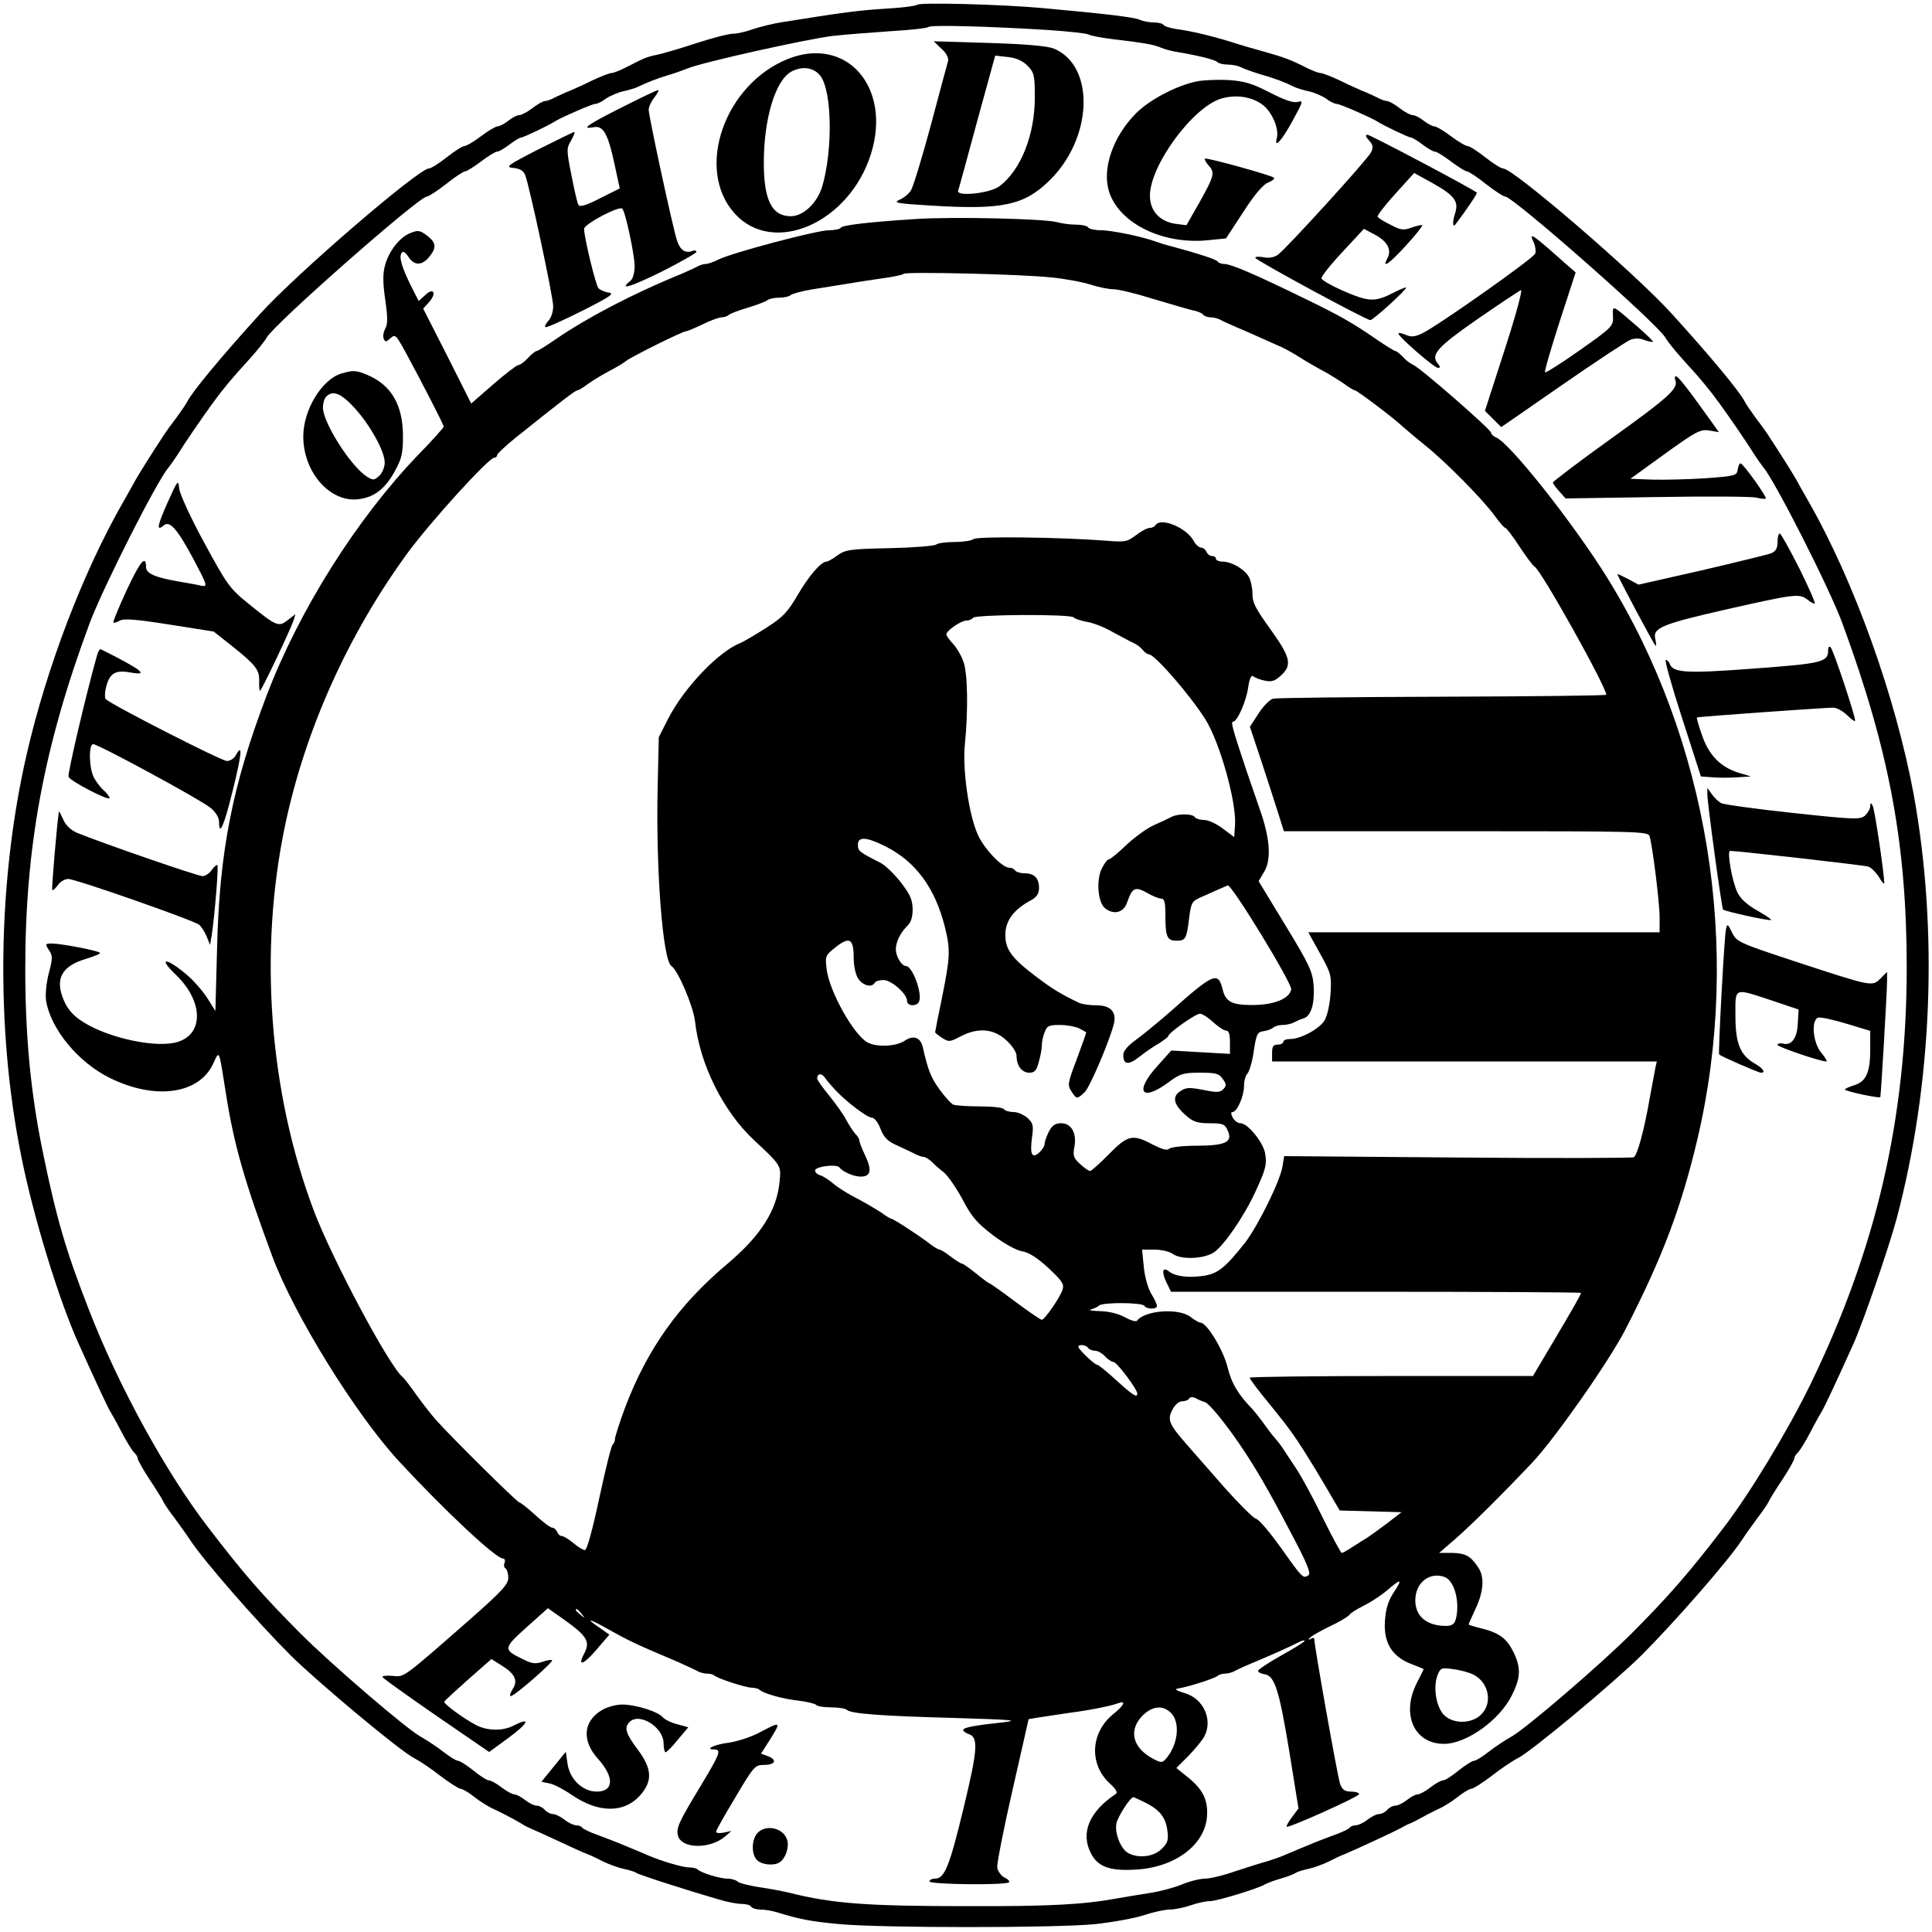 <svg version="1" xmlns="http://www.w3.org/2000/svg" width="917.333" height="917.333" viewBox="0 0 688 688"><path d="M326.6 1.7c-.4.4-5.6 1.1-11.4 1.4-9.6.6-15.5 1.4-36.7 4.8-3.3.5-8 1.7-10.4 2.5-2.4.9-5.6 1.6-7 1.6-1.5 0-7.4 1.5-13.2 3.4-5.7 1.9-12 3.7-13.9 4.1-3.8.8-4.5 1.1-10.7 4.3-2.3 1.2-4.8 2.2-5.5 2.2-.7 0-3.8 1.2-6.8 2.6-3 1.5-6.6 3.1-8 3.7-1.4.5-3.7 1.6-5.2 2.3-1.4.8-3.1 1.4-3.8 1.4-.6 0-2.6 1.1-4.4 2.5-1.8 1.4-3.9 2.5-4.7 2.5-.8 0-2.5.9-3.9 2s-3.1 2-3.8 2c-.7 0-3.4 1.6-5.9 3.5-2.5 1.9-5.2 3.5-5.9 3.5-.7 0-3.5 1.8-6.3 4s-5.6 4-6.4 4c-3.6 0-47.5 37.8-60.1 51.8-13.9 15.3-24.4 28-25.9 31.2-.4.8-2.1 3.3-3.7 5.5-1.7 2.2-3.8 5.1-4.7 6.5-4.4 6.7-8.3 12.9-10.2 16.2-1.1 2.1-3.1 5.5-4.2 7.5-14.3 24.9-27.3 59-34.4 89.9-10.4 45.2-11.1 97.8-1.9 143.3C11.8 433 21 463.1 28 478.5c5.9 13.1 10.1 22.1 10.9 23.5.5.8 2.5 4.3 4.3 7.8 1.8 3.5 3.9 6.8 4.5 7.4.7.6 1.3 1.5 1.3 2.1 0 .5 1.9 4 4.3 7.6 2.4 3.6 4.7 7.3 5 8.1.4.8 2.1 3.3 3.8 5.5 1.6 2.2 4.3 5.9 5.8 8.2 5 7.5 23.7 28.9 35.6 40.8 9.7 9.6 39.4 34.4 44 36.6 1.8.9 6 3.7 9.3 6.3 3.3 2.5 6.6 4.6 7.2 4.6.7 0 2.9 1.3 4.9 2.9 2 1.6 5.2 3.6 7.1 4.4 1.9.9 4.9 2.4 6.5 3.3 1.7.9 3.7 2.1 4.5 2.6.8.4 2.2 1.1 3 1.4.8.3 4.9 2.2 9 4.1 4.1 1.9 8.6 4 10 4.5 1.4.5 4.1 1.8 6 2.8 1.9.9 5.1 2.1 7 2.5 1.9.4 4 1 4.5 1.4.9.7 17.7 6.1 29.4 9.5 2.9.9 6.6 1.6 8.2 1.6 1.5 0 3.1.4 3.4 1 .3.5 1.8 1 3.2 1 1.5 0 4 .4 5.7.9 8.5 2.6 12 3.3 22.6 4.3 15.5 1.4 76.6 1.4 91 0 6.3-.7 14.2-2.1 17.4-3.2 3.3-1.1 7.4-2 9.2-2 1.7 0 5.1-.7 7.4-1.5 2.3-.8 5.4-1.5 6.9-1.5 2.5 0 17.6-4.6 19.6-6 .6-.3 3-1.3 5.5-2s5-1.7 5.5-2.1c.6-.4 2.6-1 4.5-1.4 1.9-.4 5.1-1.6 7-2.5 1.9-1 4.6-2.3 6-2.8 3.2-1.3 18.1-8.2 20-9.3.8-.5 2.2-1.2 3-1.5.8-.3 2.6-1.2 4-2s4.1-2.2 6-3.1c1.9-.8 5.1-2.8 7.1-4.4 2-1.6 4.2-2.9 4.9-2.9.6 0 3.9-2.1 7.2-4.6 3.3-2.6 7.5-5.4 9.3-6.3 4.6-2.2 34.3-27 44-36.6 11.9-11.9 30.6-33.3 35.6-40.8 1.5-2.3 4.2-6 5.8-8.2 1.7-2.2 3.4-4.7 3.8-5.5.3-.8 2.6-4.5 5-8.1 2.4-3.6 4.3-7.1 4.3-7.6 0-.6.6-1.5 1.3-2.1.6-.6 2.7-3.9 4.5-7.4 1.8-3.5 3.8-7 4.3-7.8.8-1.4 5.2-10.7 10.9-23.4 3.5-7.8 12.6-34.2 15.4-44.6 12.7-47.9 14.9-102.3 6.1-151-6.4-34.6-21.1-75.8-37.4-104.3-1.1-2-3.1-5.4-4.2-7.5-1.9-3.3-5.8-9.5-10.2-16.2-.9-1.4-3-4.3-4.7-6.5-1.6-2.2-3.3-4.7-3.7-5.5-1.5-3.2-12-15.9-25.9-31.2-12.6-14-56.5-51.8-60.1-51.8-.8 0-3.6-1.8-6.4-4-2.8-2.2-5.6-4-6.3-4-.7 0-3.4-1.6-5.9-3.5-2.5-1.9-5.2-3.5-5.9-3.5-.7 0-2.4-.9-3.8-2s-3.1-2-3.9-2c-.8 0-2.9-1.1-4.7-2.5-1.8-1.4-3.8-2.5-4.4-2.5-.7 0-2.4-.6-3.8-1.4-1.5-.7-3.8-1.8-5.2-2.3-1.4-.6-5-2.2-8-3.7-3-1.4-6.1-2.6-6.8-2.6-.7 0-3-.9-5-1.9-5.3-2.7-7.9-3.7-14.7-5.6-3.3-.9-8.8-2.5-12.2-3.6-6.8-2.1-13.8-3.8-19.6-4.6-2-.3-4-.9-4.3-1.4-.3-.5-1.8-.9-3.4-.9-1.6 0-3.9-.4-5.2-1-2.2-.9-12.1-2.1-34.3-4.1-15.3-1.4-43.9-2.1-44.9-1.2zm46.9 9c7.2.5 13.6 1.2 14.2 1.6.6.4 4.7 1.2 9 1.7 10.2 1.2 14.4 1.9 16.8 3 1.1.5 3.4 1.1 5 1.4 7.9 1.3 14.1 2.8 15 3.7.5.5 2.2.9 3.7.9 1.6 0 3.6.4 4.6.9.9.5 4.2 1.7 7.2 2.6 5.2 1.5 8.4 2.7 12 4.5.9.4 3.1 1.1 5 1.5 1.9.4 4.7 1.6 6.2 2.6 1.4 1.1 3.1 1.9 3.8 1.9 1.1 0 11.2 4.4 14 6 2.8 1.8 11.7 6 12.5 6 .4 0 2.3 1.1 4.1 2.5 1.8 1.4 3.8 2.5 4.4 2.5.6 0 3.2 1.6 5.7 3.5s5.1 3.5 5.6 3.5c.6 0 3.7 2 6.8 4.5 3.2 2.5 6.3 4.5 6.9 4.5 2.8 0 54.7 45.7 57.1 50.3.6 1.2 3.7 5 6.8 8.4 5.5 6 8.6 9.7 12.6 15.2 3.7 5.1 10 14.3 12 17.6 1.1 1.7 2.7 4 3.5 5 4.2 5 23.5 43 28.1 55.5 16.8 45.7 22.9 78.8 22.9 122.9-.1 53.5-10.8 99.7-34.3 148.1-8.1 16.6-21.6 38.9-30.9 51-12.2 16-20 24.9-32.8 37.7-11.1 11.1-38 34.2-42.9 36.8-2 1.1-5.6 3.5-7.8 5.2-2.3 1.8-4.7 3.3-5.3 3.3-.7 0-3.2 1.6-5.6 3.5-2.3 1.9-4.8 3.5-5.5 3.5-.7 0-2.7 1.1-4.5 2.5-1.8 1.4-3.9 2.5-4.6 2.5-.7 0-2.4.9-3.8 2s-3.2 2-4.1 2c-.9 0-2.2.7-2.9 1.5-.7.8-2 1.5-2.9 1.5-.9 0-2.7.9-4.1 2-1.4 1.1-3.3 2-4.2 2-.9 0-1.9.4-2.2.9-.3.4-2.7 1.6-5.3 2.5-2.6 1-5.9 2.2-7.3 2.8-3.7 1.5-8.2 3.4-11 4.6-1.4.6-4.1 1.5-6 2.1-1.9.5-6.9 2.1-11.2 3.5-4.2 1.5-9 2.6-10.7 2.6-1.7 0-5.4.9-8.3 2.1-2.9 1.2-8 2.5-11.3 3-3.3.5-8.5 1.4-11.5 1.9-12 2.2-23.8 2.9-53.5 2.8-35.7 0-48.1-.9-63.5-4.8-2.5-.6-7.4-1.5-10.9-2-3.6-.6-6.9-1.4-7.5-2-.5-.5-2.1-1-3.6-1-2.6 0-9.5-2.1-10.6-3.3-.4-.4-1.8-.7-3-.7-2.3 0-9.7-2.2-14.4-4.2-2.6-1.1-6.8-2.9-11-4.6-1.4-.6-4.7-1.8-7.3-2.8-2.6-.9-5-2.1-5.3-2.5-.3-.5-1.3-.9-2.2-.9-.9 0-2.8-.9-4.2-2-1.4-1.1-3.2-2-4.1-2-.9 0-2.2-.7-2.9-1.5-.7-.8-2-1.5-2.9-1.5-.9 0-2.7-.9-4.1-2-1.4-1.1-3.1-2-3.8-2-.7 0-2.8-1.1-4.6-2.5-1.8-1.4-3.8-2.5-4.5-2.5-.7 0-3.2-1.6-5.5-3.5-2.4-1.9-4.9-3.5-5.6-3.5-.6 0-3-1.5-5.3-3.3-2.2-1.7-5.8-4.1-7.8-5.2-4.9-2.6-31.9-25.8-42.9-36.8-13.8-13.9-19.9-20.9-32.8-37.7-15.1-19.6-32-50.4-42.5-77.5-8.3-21.2-11.7-33-16.6-57-4.2-20.6-6.1-40.8-6.1-64.4 0-43.6 6.6-79.2 22.9-123.1 4.7-12.6 23.9-50.6 28.1-55.5.8-1 2.4-3.3 3.5-5 2-3.3 8.3-12.5 12-17.6 4-5.5 7.1-9.2 12.6-15.2 3.1-3.4 6.2-7.2 6.8-8.4C97.3 115.7 149.2 70 152 70c.6 0 3.7-2 6.9-4.5 3.1-2.5 6.2-4.5 6.8-4.5.5 0 3.1-1.6 5.6-3.5 2.5-1.9 5.1-3.5 5.7-3.5.6 0 2.6-1.1 4.4-2.5 1.8-1.4 3.7-2.5 4.1-2.5.8 0 9.7-4.2 12.5-6 2.8-1.6 12.9-6 14-6 .7 0 2.4-.8 3.8-1.9 1.5-1 4.3-2.2 6.2-2.6 1.9-.4 4.1-1.1 5-1.5 3.1-1.5 6.6-2.9 10.5-4.1 2.2-.6 5.5-1.8 7.3-2.5 5.1-2.2 42.6-10.5 51.7-11.6 4.4-.5 13.7-1.2 20.7-1.7 7.1-.4 13.1-1.1 13.5-1.5.8-.8 22-.2 42.8 1.1z"/><path d="M335.3 17.4c1.8 1.6 2.6 3.3 2.3 4.4-.3.9-3 11.1-6.1 22.7-3.1 11.5-6.3 22-7.1 23.3-.8 1.3-2.7 2.8-4.2 3.4-2.3 1-.6 1.3 11.3 2 25.4 1.6 33.2-.1 42.1-8.8 15.6-15.1 16.5-40.9 1.7-47.1-2.3-.9-9.7-1.6-23.1-2l-19.7-.6 2.8 2.7zm30.6 6c2.4 2.5 2.6 3.3 2.6 11.4 0 13.4-5.1 26-12.7 31.6-3.5 2.5-15.4 3.7-14.6 1.5.3-.8 3.3-11.9 6.8-24.8l6.4-23.3 4.4.5c3 .3 5.3 1.3 7.1 3.1zM280.8 20.9c-22.8 9-33.4 39.3-19.2 55.1 13.8 15.3 40.9 3.4 48.6-21.3 7.3-23.6-8.6-41.9-29.4-33.8zm11.4 6.2c4.1 5.5 4.4 26.4.6 39.3-1.8 5.9-6.7 10.6-11.2 10.6-6.7 0-9.6-5.7-9.6-19 0-15.7 4.1-29.4 9.8-32.5 3.9-2.1 8.1-1.5 10.4 1.6zM426.1 29c-7.2 1.5-16.7 6.5-21.5 11.3-8.3 8.3-12.3 20-9.6 28.1 3.7 11.3 19.4 18.9 35.6 17.1l6-.6 6.2-9.5c4-6.2 7.1-9.8 8.8-10.4 1.5-.6 2.4-1.3 2.1-1.7-.9-.9-24.1-7.3-24.6-6.8-.2.3.3 1.3 1.2 2.3 2.4 2.7 2.2 3.6-3 13l-4.8 8.4-3.9-.5c-5.6-.8-9.1-4.6-9.1-10 0-10.8 15.3-31.6 25.4-34.6 5.5-1.6 11.3-.6 15.1 2.5 3.2 2.7 5.5 8.4 4.7 11.5-1.1 4.1 1.7 1.1 5.6-6.1 3.8-6.9 3.9-7.3 1.8-6.7-1.6.4-4.7-.7-10-3.4-6.2-3.2-8.9-4-14.6-4.4-3.8-.2-9 0-11.4.5zM221.3 38.3c-12.1 6.1-14.7 7.9-9.9 7 3.4-.7 5.1 2.3 7.4 13l1.9 8.8-7 3.5c-4.8 2.5-7.2 3.2-7.7 2.4-.4-.6-1.5-5.4-2.5-10.6-1.8-9-1.8-9.6-.1-12.4.9-1.7 1.5-3 1.1-3-.3 0-6 2.8-12.8 6.2-11.1 5.7-11.9 6.3-8.9 6.6 2.3.2 3.6 1 4.2 2.5 1.5 3.6 10 43.4 10 46.8 0 1.8-.7 4.1-1.7 5.1-.9 1-1.4 2-1.1 2.3.3.3 6.1-2.3 12.9-5.7 10.1-5.1 11.9-6.3 9.7-6.6-1.4-.2-3.1-.9-3.7-1.6-1-1.2-5.1-18.1-5.1-21.1 0-1.7 12.5-8.3 13.6-7.2 1.1 1.1 4.3 16 4.4 20.3 0 2.5-.6 4.7-1.5 5.4-4.3 3.5-.2 2.3 11-3.2 6.9-3.5 12.5-6.7 12.5-7.1 0-.5-.7-.7-1.5-.3-2.5.9-4.3-.4-5.4-3.7-1.5-4.5-10.1-44.4-10.1-46.6 0-1 .9-3 2.1-4.5 1.1-1.4 1.7-2.6 1.2-2.5-.4 0-6.3 2.8-13 6.2zM487.5 50c1.5 1.6 1.6 2.5.7 4.3-1.3 2.6-30 34.1-33.1 36.4-1.4 1-3.3 1.3-5.2.9-1.6-.3-2.9-.2-2.9.2 0 .8 39.5 22.2 41 22.2 1 0 13.2-11.1 12.7-11.6-.1-.2-2.5.8-5.2 2.2-3.8 1.9-5.9 2.4-8.8 1.9-3.8-.5-15.1-5.7-16.1-7.3-.3-.5 3-4.7 7.3-9.3l7.8-8.4 3.8 2c4.5 2.4 6.2 5.4 4.6 8.4-2.2 4.1.7 2 6.7-4.6 3.4-3.7 5.9-6.9 5.7-7.1-.2-.2-1.9.2-3.7.8-3 1.1-3.9 1-7.5-.9-2.3-1.1-4.4-2.4-4.7-2.9-.3-.4 2.6-4.1 6.3-8.2l6.7-7.4 6.7 3.7c7.8 4.4 9.3 6.5 7.8 10.9-.9 2.7-.8 5.1.2 3.7 4.2-5.5 7.9-11.1 7.6-11.3C524.5 67.3 488 48 487 48c-.9 0-.7.7.5 2z"/><path d="M326 78c-17.2 1.1-26 2.2-26.6 3.1-.3.5-2.2.9-4.3.9-4.2 0-34.4 8-39.2 10.4-1.8.9-3.8 1.6-4.6 1.6-.7 0-2.1.4-3.1 1-.9.5-3.5 1.6-5.7 2.6-17.2 7-33.5 15.6-44.3 23-3.5 2.4-6.6 4.4-7.1 4.4-.4 0-1.8 1.1-3.1 2.5s-2.8 2.5-3.4 2.5c-.6 0-4.6 3.1-9 6.9l-7.8 6.8-8.5-16.9-8.6-16.9 2-2.2c2.9-3.2 1.8-5.5-1.2-2.7l-2.4 2.2-2.7-5.3c-3.3-6.7-4.4-10.3-3.4-11.8.5-.8 1.2-.4 2.4 1.3 2.1 3.3 4.9 3.3 7.6-.1 2.6-3.3 2.3-5-1.2-7.6-2.3-1.7-3-1.8-5.7-.7-3.8 1.5-7.6 6.4-9 11.5-.8 3-.8 6.2.1 12.3.9 6.4.9 8.7 0 10.2-.6 1.1-.9 2.6-.6 3.5.6 1.4.8 1.4 2.4 0 1.7-1.6 2-1.3 5.3 4.7 5.7 10.5 13.7 26 13.7 26.7 0 .4-4.1 5-9.1 10.1-21.9 22.8-42.4 55.3-54 85.8-12.1 31.8-16.8 55.5-17.6 89.9l-.6 22.3-2.7-4.3c-1.4-2.3-4.5-5.9-6.7-7.9-7.6-6.7-11.7-7.4-4.7-.7 9.7 9.3 10.1 20.9.8 23.9-7.3 2.4-24.5-1.2-33.7-7-3.5-2.2-5.4-4.3-6.9-7.6-3.4-7.8-.9-12.4 8-15 2.9-.9 5.1-1.8 4.8-2.1-.8-.8-13.4-3.2-16.9-3.3-2.6 0-2.7.1-1.3 2.3 1.4 2 1.4 2.9 0 8.2-.9 3.5-1.3 7.5-1 9.8 1.6 10.1 11.5 22.1 22.8 27.6 16.2 8 31.9 5.7 36.8-5.3 2.2-4.7 1.9-5.3 4.5 11.1 2.8 17.9 6.7 31.4 16.4 57.5 7.7 20.9 29.9 56.7 45.3 73.3 16.4 17.7 34.4 34.5 36.9 34.5.6 0 .9.7.6 1.5-.4.8-.2 1.7.3 2 .6.4 1 1.9 1 3.4 0 2.3-2.3 4.8-14.1 15.2-23.8 20.8-22.8 20.1-27.1 19.7-2.1-.2-3.7 0-3.6.4.2.5 8.8 6.6 19.2 13.8l18.8 12.9 7.1-5.2c6.8-5 7.9-7.4 1.8-4.3-3.9 2.1-9.4 2-13.4 0-4.6-2.4-11.8-7.7-11.5-8.4.2-.4 4-3.9 8.5-7.9l8.3-7.3 3.5 2.2c4.9 3 6.1 5.5 4 8.6-.8 1.3-1.1 2.4-.6 2.4 1.3 0 15.3-12.2 14.7-12.8-.3-.2-1.8 0-3.5.6-2.4.8-3.7.7-7-1-7-3.4-6.9-3.8 1.4-11.3l7.6-6.8 4.7 3.3c9.4 6.6 10.6 8.5 8.1 13.1-2.3 4.5-.1 3.7 4.4-1.5l4.7-5.5-3.7-2.6c-4.9-3.3-3.6-3.2 2.4.2 8.6 4.8 10.3 5.6 26.1 12.3 2.6 1.2 5.5 2.5 6.4 3 1 .6 2.6 1 3.6 1s2.2.3 2.5.6c1.1 1.1 11 4.3 13.3 4.4 1.1 0 2.4.3 2.8.7 1.3 1.3 8.2 3.3 13.9 3.9 3.1.4 6 1.1 6.3 1.5.3.5 2.7.9 5.3.9 2.6 0 5.1.4 5.7.9 1.4 1.4 12.7 2.2 38.9 2.9 19.5.6 22.7.8 17 1.5-11.1 1.2-14.5 1.9-14.5 2.8 0 .4.9 1 1.9 1.4 3.6 1.1 3.3 5.4-1.7 26.1-5 20.8-6.8 25.4-10.2 25.4-1.1 0-2 .4-2 1 0 1.1 27.2 1.4 28.3.3.4-.3-.3-1.1-1.6-1.7-1.2-.6-2.4-2.3-2.6-3.6-.1-1.4 2.3-13.8 5.5-27.7l5.7-25.1 3.6-.6c2-.3 6.8-1 10.6-1.6 7.8-1 15.1-2.5 17.8-3.5 2.8-1.1 2 .8-1.6 3.7-8.4 6.6-9 18-1.5 24.9 2.1 1.9 2.9 3.2 2.2 3.7-9.5 6.3-12.7 13.9-8.9 21.2 2.4 4.7 6.6 6.3 15.5 5.8 13.9-.6 24.8-8.4 25.8-18.6.5-6-1.3-9.9-6.8-14.3l-4.1-3.3 4.5-4.5c2.4-2.5 4.9-5.6 5.5-6.8 3.1-6-.4-13.5-7.1-15.4-3-.9-3.7-1.4-2.3-1.6 4.1-.7 13-3.6 13.9-4.4.6-.5 1.8-.9 2.8-.9 1 0 2.6-.4 3.6-1 .9-.5 3.5-1.7 5.7-2.6 6.1-2.5 14.8-6.4 16.8-7.5 1.1-.6 2.1-.9 2.3-.6.2.2-3.4 2.5-8.1 5.1-4.7 2.6-8.5 5.2-8.5 5.6 0 .5 1 1 2.3 1.2 3.6.5 5.2 5.5 8.8 27.3l3.3 20.5-2.3 3.1c-1.3 1.7-2.1 3.2-1.9 3.4.6.6 25.8-10.7 25.8-11.6 0-.5-1.3-.9-2.9-.9-2.2 0-3.1-.6-3.9-2.8-.8-2.1-9.2-49.2-9.2-51.7 0-.3-.6-.3-1.2.1-.7.4-1 .4-.6-.1.9-1 3.9-2.7 9.5-5.4 2.3-1.2 4.4-2.5 4.8-3 .3-.6 2.6-2 5.1-3.3 2.5-1.2 6.3-3.7 8.4-5.5 5-4.3 5.6-4.2 2.3.8-1.9 2.9-2.8 5.7-3.1 10-.6 7.8 2.5 12.8 9.2 15.4 2.6 1 4.6 1.8 4.6 1.9 0 0-1.1 2.3-2.5 5-5.6 11.1-.9 21.6 9.7 21.6 8 0 19.8-8.4 24.2-17.3 3.1-6.2 3.3-9.7.6-15.3-2.4-4.9-5-6.9-11.4-8.5-2.5-.6-4.6-1.3-4.6-1.4 0-.2 1.1-2.7 2.5-5.7 2.9-6.2 3.2-11.4.8-14.8-2.7-4-4.5-4.9-9.3-5h-4.5l6-5.2c5.7-5 16-15.2 27.1-26.9 8.2-8.7 27.3-36 33.2-47.4 13.2-25.7 19.9-43.4 25.7-68 15.9-67.7 3.9-141.8-32.3-200-12.1-19.4-34.6-47.8-39.4-49.7-1-.4-1.8-1.2-1.8-1.7 0-1.1-25.4-23.3-27.8-24.2-.9-.4-2.6-1.6-3.6-2.8-1.1-1.1-2.3-2.1-2.7-2.1-.4 0-3.6-2-7.1-4.4-7.9-5.5-13.1-8.4-23.8-13.6-19.2-9.4-27.6-13-30.1-13-1 0-2-.4-2.3-.9-.5-.7-6.2-2.6-16.1-5.3-2.2-.5-4.9-1.4-6-1.8-4.6-1.7-15.6-4-19.4-4-2.2 0-4.3-.5-4.6-1-.3-.6-2.3-1-4.3-1s-5.1-.4-6.8-.9c-4.4-1.2-36.9-2-50.4-1.1zm48.5 20.8c5 .5 11.3 1.7 14 2.6 2.8.9 6.4 1.6 8 1.6 1.7 0 8 1.5 14 3.4 6.1 1.8 12.5 3.7 14.2 4.1 1.8.3 3.5 1.1 3.8 1.6.4.5 1.5.9 2.6.9 1 0 2.7.4 3.7 1 .9.5 3.5 1.6 5.7 2.6 2.2.9 5.8 2.5 8 3.5s5.1 2.3 6.5 2.9c1.4.5 4.3 2.1 6.5 3.4 3.9 2.5 6.6 4 11.5 6.7 1.4.8 3.9 2.4 5.7 3.6 1.7 1.3 3.4 2.3 3.8 2.3.7 0 14 10 17 12.9 1.1 1 4.7 4 8 6.7 7.3 5.8 20.6 19.3 24.8 25.1 1.7 2.4 3.4 4.3 3.8 4.3.3 0 2.6 2.9 4.9 6.5 2.4 3.6 4.8 6.9 5.5 7.3 2.4 1.4 25.5 42.8 25.5 45.6 0 .3-26.2.6-58.2.7-32.1.1-59.3.4-60.5.7-1.2.4-3.6 2.8-5.2 5.4l-3 4.6 3.8 11.4c2 6.2 4.8 14.6 6 18.5l2.3 7.3H522c60.9 0 64.9.1 65.4 1.7 1.1 3.5 3.6 23.8 3.6 29v5.3H465.9l4.2 7.6c4 7.2 4.1 7.8 3.7 14.4-.3 4-1.2 8-2.2 9.5-1.9 3-8.5 6.5-12.1 6.5-1.4 0-2.5.4-2.5 1 0 .5-.9 1-2 1-1.6 0-2 .7-2 3v3h137l-.5 2.2c-.2 1.3-1.2 6.3-2.1 11.3-1.9 10.9-4.3 19.8-5.6 20.6-.5.3-28.7.4-62.7.1l-61.8-.5-.6 3.7c-.8 5.1-8.7 21.1-13.3 27.1-7.2 9.1-9.8 11.2-15.3 11.9-5.2.7-9.7.1-11.9-1.7-2.2-1.7-2.6.2-.9 3.8l1.7 3.5h73c40.1 0 73 .2 73 .4 0 .6-2.8 5.5-10.7 18.8l-6.4 10.8h-50.5c-27.7 0-50.4.3-50.4.6s2 3.1 4.5 6.2 5.7 7 7 8.7c3.9 4.9 7 9.6 12.1 18 2.6 4.4 5.6 9.4 6.6 11.2l1.9 3.2 11 .3 11 .3-5.2 4c-2.9 2.2-6 4.4-6.9 5-.9.5-3.2 2-5.1 3.2-1.9 1.3-3.7 2.3-4.1 2.3-.3 0-3.3-5.5-6.6-12.2-3.3-6.8-7.6-14.8-9.6-17.8s-4.2-6.4-4.9-7.4c-.7-1.1-1.9-2.6-2.7-3.5-.8-.9-2.6-3.2-3.9-5.1-1.4-1.9-3.2-4.2-4-5.1-5.1-5.2-7.6-9.3-9-15.2-1.6-6.2-7.3-15.6-9.6-15.7-.5 0-2.1-.9-3.5-2-4.2-3.3-16.3-2.4-19.1 1.3-.3.5-2.3-.1-4.3-1.2-2.3-1.3-5.6-2.1-8.9-2.2-2.9-.1-4.3-.3-3.2-.6 1.1-.3 2.4-.9 2.9-1.4 1.3-1.2 15.3-1.1 16.1.1.8 1.3 4.5 1.3 4.5.1 0-.6-.9-2.6-2.1-4.5-1.2-2.1-2.3-6.2-2.6-9.6l-.6-6h4.5c2.4 0 5.3.7 6.4 1.5 2.8 2.1 10.7 1.9 14.5-.4 3.5-2.2 10.8-12.7 14.9-21.6 3.8-8.2 4.2-9.9 3.5-13.9-.8-4-6.2-10.6-8.7-10.6-1 0-2.2-.9-2.8-2-.7-1.3-.7-2-.1-2 1.6 0 4.1-5.6 4.1-9.3 0-1.8.6-3.9 1.3-4.5.6-.7 1.7-4.3 2.2-8 .9-6.1 1.3-6.7 3.5-7 1.4-.2 2.9-.8 3.5-1.3.5-.5 1.9-.9 3.2-.9 1.3 0 3.1-.4 4.1-.9.9-.5 2.5-1.2 3.5-1.5 2.6-.8 3.9-5.3 3.5-11.6-.4-5-1.4-7.3-10-21.4l-9.6-15.8 2-3.4c2.5-4.2 2.1-11.2-1.1-20.8-1.2-3.4-3.5-10.2-5.2-15.1-5-15-5.7-17.5-4.8-17.5 1.5 0 4.7-7.3 5.4-12.3.5-3.3 1.1-4.5 1.9-3.8.6.5 2.5 1.2 4.1 1.5 2.4.5 3.6.1 5.8-2 3.8-3.5 3.2-6.3-3.1-15.2-6.4-8.9-7.2-10.5-7.2-14.1 0-1.6-.5-4-1.1-5.3-1.2-2.8-6.2-5.8-9.5-5.8-1.3 0-2.4-.5-2.4-1 0-.6-.6-1-1.4-1-.8 0-1.6-.7-2-1.5-.3-.8-1.2-1.5-1.9-1.5s-2-1.1-2.7-2.5c-2.5-4.6-11.7-8.4-13.5-5.5-.3.5-1.3 1-2.1 1-.9 0-3.1 1.2-4.9 2.6-3.2 2.4-3.9 2.5-11.2 1.9-15.7-1.2-45.6-1.6-46.7-.5-.5.5-3.5 1-6.6 1-3.1 0-6 .4-6.6.9-.5.5-7.9 1.1-16.4 1.3-14.2.3-15.8.5-18.7 2.5-1.7 1.3-3.5 2.3-4 2.3-2 .1-6.2 5-10.2 11.8-3.6 6.2-5.3 8-11.3 11.8-3.9 2.5-8 4.9-9.2 5.4-7.7 3-20.1 16-25.7 27l-3.3 6.5-.4 17.5c-.7 29.4 1.8 62.1 4.9 64 2.3 1.5 7.8 14.3 8.4 19.7 1.7 15.3 10 32 21 42.3 9.8 9.1 9.7 9.1 9.1 14.9-1 10.2-6.7 19.1-18.5 29.1-17.4 14.6-28.7 30.5-36.6 51.5-1.9 5.2-3.5 10.1-3.5 10.9 0 .8-.4 1.7-.8 2-.5.3-2.6 8.9-4.8 19.1-2.4 11.3-4.4 18.5-5.1 18.5-.6 0-2.5-1.1-4.1-2.5-1.7-1.4-3.5-2.5-4.1-2.5-.7 0-1.4-.7-1.7-1.5-.4-.8-1.1-1.5-1.8-1.5-.6 0-3.3-2-6-4.5s-5.3-4.5-5.7-4.5c-.7 0-23.6-22.6-29.6-29.3-1.7-1.9-4.8-5.9-6.9-8.8-2.1-3-4.3-5.9-5-6.5-4.9-4-25.3-42.4-31.7-59.4-15.9-42.3-19.6-92.2-10.2-137 7.2-34.2 22.4-67.9 43.5-96.9 8.3-11.3 29-34.1 31-34.1.5 0 1-.4 1-.9s3-3.3 6.7-6.3c16.6-13.3 21.2-16.8 21.9-16.8.4 0 2.1-1 3.8-2.3 1.7-1.2 5.1-3.3 7.6-4.6 2.5-1.3 5.2-2.9 6-3.6 1.9-1.5 20-10.5 21.2-10.5.4 0 3.1-1.1 6-2.5 2.8-1.4 5.9-2.5 6.8-2.5.9 0 2-.4 2.6-.9.5-.5 3.6-1.6 6.9-2.6 3.3-1 6.4-2.2 6.9-2.7.6-.4 2.4-.8 4.1-.8 1.7 0 3.5-.4 4-.9.6-.5 4.2-1.5 8-2.1 3.9-.6 9.5-1.5 12.5-2s8.6-1.4 12.3-1.9c3.8-.5 7.1-1.2 7.5-1.6.9-.8 41.6.1 52.7 1.3zm7.9 121.1c.3.4 2.3 1.1 4.4 1.5 2.2.3 6.4 1.9 9.3 3.6 3 1.6 6.3 3.4 7.4 3.9 1.2.5 2.7 1.6 3.4 2.5.7.9 1.7 1.6 2.2 1.6 2.1 0 14.6 14.4 20.1 23.1 5.2 8.2 11.2 29.7 10.6 37.8l-.3 4.2-4-3c-2.2-1.7-5.2-3.1-6.7-3.1s-3-.5-3.3-1c-.8-1.3-6-1.3-8.3-.1-.9.5-3.7 1.8-6.2 2.9-2.5 1.1-6.9 4.3-9.9 7.1-2.9 2.8-5.7 5.1-6.2 5.1s-1.6 1.4-2.5 3.2c-2.1 4.1-1.5 12.3 1.2 14.3 3.1 2.4 6.6 1.5 7.8-2.2 1.8-5.2 2.8-5.7 7-3.4 2 1.2 4.3 2.1 5.1 2.1 1.2 0 1.5 1.4 1.5 5.9 0 7.7.6 9.1 4 9.1 3.2 0 3.6-.7 4.5-8.4.7-5.3 1-5.7 4.4-7.2 5.4-2.4 8.5-3.8 9.3-4.1 1.3-.6 22.9 34.8 22.6 37-.5 3.3-6.1 5.6-13.8 5.6-7.3 0-9.5-1.1-10.6-5.5-1.6-6.6-3.2-5.9-18.8 8-3.8 3.3-9.1 7.7-11.7 9.6-3.2 2.3-4.9 4.2-4.9 5.7 0 3.5 1.9 3.7 5.8.6 2-1.6 5.2-3.8 7-4.8 1.7-1.1 3.2-2.2 3.2-2.5 0-1.1 9.7-8 11.3-8 .8 0 2.9 1.3 4.7 3 1.8 1.6 3.8 3 4.6 3 1 0 1.4 1.3 1.4 4.2v4.1l-10.5-.6-10.4-.6-5.1 5.7c-8.1 9-5.5 12.7 4 5.7 4.3-3.2 5.4-3.5 11.3-3.5 5.7 0 6.8.3 8.1 2.2 1.4 1.9 1.4 2.4.2 3.7-1.2 1.2-2.4 1.2-7.2.2-4.9-.9-6.1-.9-8.1.5-3 1.9-2.4 4.8 2 8.6 2.6 2.3 4.1 2.8 8.4 2.8 4.8 0 5.5.3 6.5 2.6 1.9 4.1-.8 5.4-11.2 5.4-4.7 0-9.1.5-9.7 1.1-.7.7-2.4.2-5.8-1.5-7.1-3.8-8.8-3.5-15.6 3.4-3.2 3.3-6.3 6-6.7 6-.5 0-2.1-1.1-3.6-2.5-2.3-2.1-2.6-3-2-6.1.9-4.9-1.1-8.4-4.7-8.4-2.1 0-3.2.7-4.4 3-.8 1.6-1.5 3.5-1.5 4.3 0 .8-.9 2.2-1.9 3.1-2.6 2.4-3.4.7-2.6-5.3.6-4.3.4-5.1-1.6-7-1.3-1.1-3.5-2.1-5-2.1s-3.1-.5-3.4-1c-.3-.6-4.2-1-8.5-1s-8.5-.3-9.4-.6c-.9-.3-3.1-2.8-5-5.4-3.2-4.4-4.1-6.9-6-15.1-.8-3.5-3.3-4.4-6.4-2.3-3.2 2.1-10 2.4-13.3.6-4.9-2.7-13.4-17.9-14.5-25.8-.6-5-.6-5.1 3.3-8.2 4.9-3.8 6.3-2.9 6.3 4 0 2.8.7 5.9 1.6 7.3 1.7 2.5 4.8 3.3 5.9 1.5.3-.6 1.8-1 3.1-1 2.8 0 8.4 4.9 8.4 7.4 0 2 3.6 2.1 4.3.2 1.2-2.9-2.4-12.6-4.7-12.6-1.5 0-3.5-3.3-3.6-5.8 0-2.8 1.6-6 4.1-8.5 1.3-1.2 1.9-3.1 1.9-6-.1-3.4-.9-5.2-4.3-9.6-2.3-2.9-5.4-5.9-6.9-6.7-7.8-4-8.3-4.3-8.3-6.6 0-3 3.1-2.8 10 .7 10.5 5.3 17.4 14.6 20.9 28.3 2.1 8.4 2 10.8-.9 25.2-1.4 6.8-2.5 12.4-2.5 12.6 0 .2 1.1 1.1 2.5 2 2.3 1.5 2.7 1.5 6.5-.5 6.3-3.3 11.8-2.8 16.3 1.3 2.1 1.9 3.7 4.3 3.7 5.6 0 3.5 1.9 6 4.5 6 1.9 0 2.6-.7 3.4-3.8.6-2 1.1-4.7 1.1-5.9 0-1.2.4-3.3 1-4.7.8-2.3 1.5-2.6 5.5-2.6 2.5 0 5.5.6 6.8 1.2 1.2.7 2.3 1.3 2.5 1.4.1.1-1.4 4.3-3.3 9.4-3.3 8.7-3.4 9.4-2 11.6 1.9 2.9 2 2.9 4.7.4 1.9-1.7 9.2-19 10.5-24.6.9-4.1-1.3-6.4-6.2-6.4-2.5 0-5.3-.4-6.3-.9-6.8-3.3-9.6-5-16-9.9-7.9-6-10.2-9.2-10.2-14.2 0-5.1 2.9-9.1 9.3-12.5 1.9-1.1 2.7-2.3 2.7-4.3 0-3.5-1.7-5.2-5.1-5.2-1.5 0-3.1-.5-3.4-1-.3-.6-1.3-1-2.1-1-2.6 0-9.2-7-11.3-12-3.2-7.4-5.4-23.1-4.5-32 1.2-12 1-25.2-.5-29.3-.7-2.1-2.4-5-3.7-6.4-1.3-1.4-2.4-2.9-2.4-3.4 0-1.3 5.2-4.9 7.1-4.9 1 0 2.1-.5 2.4-1 .8-1.2 35.2-1.4 35.9-.1zM297.3 388c3.9 4.2 11.5 10 13.1 10 1 0 2.3 1.7 3.2 4.1 1.3 3.2 2.6 4.4 6.3 6 2.5 1.2 5.4 2.5 6.3 3 1 .5 2.2.9 2.8.9.5 0 1.8.8 2.8 1.7.9 1 2.9 2.7 4.3 3.8 1.5 1.2 4.4 5.5 6.6 9.5 3.2 6.2 5.1 8.4 10.8 12.8 4.1 3.1 8.5 5.5 10.5 5.8 2.4.4 5.4 2.3 9.4 6 4.8 4.5 5.6 5.7 5 7.6-.8 2.7-6.4 10.8-7.4 10.8-.4 0-4.7-2.9-9.5-6.5s-8.9-6.5-9.2-6.5c-.2 0-2.4-1.6-4.7-3.5-2.4-1.9-4.6-3.5-5-3.5-.4 0-2.2-1.1-4-2.5-1.8-1.4-3.6-2.5-4-2.5-.4 0-2-.9-3.4-2-4-3.1-13.1-9-13.8-9-.3 0-2-1-3.6-2.2-1.7-1.1-5.5-3.4-8.4-4.9-3-1.5-6.7-3.8-8.4-5.2-1.6-1.4-3.9-2.9-5-3.2-1.2-.4-1.9-1.2-1.7-1.8.4-1.4 7.7-2.2 8.6-1 1.2 1.6 5.1 3.3 7.6 3.3 3.6 0 4.1-2.3 1.6-7.5-1.2-2.5-2.1-4.9-2.1-5.4s-.6-1.6-1.4-2.3c-.7-.8-2.1-2.9-3.1-4.7-.9-1.9-3.7-5.8-6.1-8.8-2.4-2.9-4.4-5.7-4.4-6.2 0-1.8 1.5-2.1 2.7-.4.7 1 2.3 2.9 3.6 4.3zm90.2 92c.3.5 1.4 1 2.4 1s2.6.9 3.6 2 2.4 2 3 2c1.2 0 8.5 9.7 8.5 11.3 0 1.6-1.7.5-7.5-4.8-3.3-3-6.3-5.5-6.8-5.5-.9 0-6.7-5.5-6.7-6.4 0-1 2.8-.7 3.5.4zm41.6 19.3c1.5.5 7 7.2 12.4 15.1 5.4 7.9 10.4 16.5 17.7 30.5 6.3 11.8 7.8 15.5 6.7 16.1-1.9 1.2-2.1 1-9.8-9.9-3.9-5.4-7.8-10.1-8.9-10.3-1-.3-5.9-5.2-11-10.9-5-5.7-11.1-12.7-13.5-15.4-6.4-7.3-7.1-8.9-5.2-12.5.9-1.7 2.3-3 3.5-3 1 0 2.2-.4 2.5-1 .4-.6 1.2-.6 2.3-.1.9.5 2.4 1.2 3.3 1.4zm85.4 62.3c3.5 1.4 5.5 9.1 3.9 15.1-.5 1.7-1.4 2.3-3.5 2.3-6.8 0-10.9-3.4-10.9-9.1 0-6.3 5.1-10.3 10.5-8.3zm-307.4 13.1c1.3 1.6 1.2 1.7-.3.4-1.7-1.3-2.2-2.1-1.4-2.1.2 0 1 .8 1.7 1.7zm317.7 21.7c5.4 2.8 6.8 10.1 2.7 14.1-3.4 3.5-10.2 3.5-13.4.1-2.7-2.9-3.8-9.8-2.2-14 1.1-2.7 1.4-2.8 5.6-2.2 2.5.3 5.8 1.2 7.3 2zM417 610c3.4 3.4 2.5 11.3-1.7 16.2-1.4 1.6-1.8 1.6-4.5.2-7.5-3.9-9.1-10.2-3.9-15.5 3.5-3.4 7.2-3.8 10.1-.9zm-9.2 31.9c5.2 2.6 7.3 5.3 7.9 9.9.5 3.4.1 4.5-2 6.6-2.8 2.8-8.2 3.5-11.9 1.5-2.7-1.4-5-7.3-4.2-10.7.6-2.5 4.9-9.2 6-9.2.3 0 2.1.9 4.2 1.9zM546.2 86.4c.6 1.4.8 3.1.5 3.9-.6 1.7-34.8 25.8-40.2 28.4-2.8 1.3-3.9 1.4-6 .5-1.4-.6-2.5-.8-2.5-.4 0 1.1 12.7 12.2 14.1 12.2.9 0 .8-.4-.1-1.5-2.6-3.2-.2-5.9 14.2-15.9 7.8-5.4 14.8-10 15.4-10.3.7-.2-1.9 9.3-5.8 21.3l-7 21.7 2.9 2.9 2.9 2.9 21.8-15.1c12-8.3 22.9-15.5 24.2-16 1.5-.6 3.4-.6 5 .1 1.5.5 2.8.8 3 .6.2-.2-2.2-2.5-5.4-5.3-9.5-8.2-8.9-7.9-8.8-3.8.1 3.6-.2 3.9-11.8 12.1-6.5 4.6-12.1 8.1-12.4 7.9-.3-.3 2.1-8.4 5.2-18.1l5.7-17.5-3.8-3.3c-11.9-10.6-13-11.3-11.1-7.3z"/><path d="M121.6 133c-7 2.1-13.6 13-13.6 22.4 0 12.7 9.4 23.5 19.5 22.4 5.7-.7 9.5-3.5 13.1-10 2.5-4.6 2.9-6.3 2.9-12.8-.1-10.9-4.2-17.9-12.7-21.5-4.1-1.7-5-1.7-9.2-.5zm4.5 12.1c5.7 6.2 10.9 15.6 10.9 19.6 0 1.7-.9 3.8-2 4.8-1.8 1.6-2.1 1.6-4.4.2-5.8-3.8-15.6-19.2-15.6-24.6 0-1.5.5-3.2 1.2-3.9 2.3-2.3 5.2-1.2 9.9 3.9zM596.6 135.4c1.1 2.9-2.1 5.9-22.6 20.6-11.6 8.3-21 15.5-21 15.8 0 .4 1 1.8 2.3 3.2l2.2 2.5 32.5-.5c17.9-.3 33.8-.2 35.4.2 1.6.4 3.2.6 3.4.3.5-.5-8-12.4-9-12.5-.4 0-.8 1-1 2.2-.3 2.2-.9 2.3-11.3 3.1-6 .4-14.6.6-18.9.5l-8-.3 12.3-8.9c11.1-8 12.6-8.8 15.8-8.3l3.4.6-3.7-5.2c-7.6-10.6-10.8-14.7-11.6-14.7-.4 0-.5.6-.2 1.4zM59.7 178.9c-3.7 8.3-4.1 10.5-1.4 8.2 2.2-1.8 4.8 1.2 10.7 12.2 4.8 9.1 5 9.7 2.8 9.3-1.2-.3-5.1-1-8.6-1.6-8-1.4-11.2-2.8-11.2-5.1 0-4.5-2.1-2-6.9 8.3-2.8 6.1-5 11.3-4.7 11.5.2.2 1.2-.1 2.3-.7 1.4-.8 5.5-.5 17.6 1.4l15.8 2.5 6.2 4.9c8.8 7 10.1 8.7 10 12.7-.1 1.9.1 3.5.3 3.5.5 0 11-22.1 12-25.2l.6-2.1-2.7 2.1c-3.3 2.6-4 2.3-14.1-5.9-6.7-5.4-7.6-6.8-15.7-21.7-4.8-8.8-8.7-17.3-8.9-19.3-.3-3.2-.5-3-4.1 5zM633 193c0 2.2-.6 3.3-2.2 4-1.3.5-12.4 3.2-24.8 6.1l-22.5 5.1-3.7-2c-2.1-1.1-3.8-1.9-3.8-1.7 0 .7 13.2 25.5 13.6 25.5.2 0 .2-1-.1-2.3-1.1-4.1 2.1-5.4 25.3-10.7 24.4-5.5 25.9-5.7 28.8-3.5 1 .8 2.2 1.5 2.6 1.5.5 0-2-5.6-5.4-12.5-3.5-6.9-6.6-12.5-7-12.5-.5 0-.8 1.4-.8 3zM651 231.7c0 4.1-2.3 4.6-26.7 6.4-23.9 1.8-28.5 1.5-29.7-1.7-.3-.8-.9-1.4-1.4-1.4-.5 0 2.1 9.3 5.8 20.7l6.7 20.8 4.1.3c2.3.2 6.3.2 8.9 0l4.8-.3-4.3-1.3c-6.5-2-10.7-6.3-13.1-13.4-1.2-3.4-2-6.2-1.8-6.3.3-.3 45.6-3.5 48.5-3.5 1.3 0 3.4 1.2 4.9 2.6 1.4 1.4 2.7 2.4 2.9 2.1.5-.5-7.6-25-8.7-26.2-.5-.5-.9-.1-.9 1.2zM34.6 233.2c-4 14.2-10.6 42.4-10.2 43.4.6 1.6 14.6 8.8 14.6 7.6 0-.5-.9-1.7-2.1-2.8-1.2-1-2.7-3.1-3.5-4.6-1.7-3.3-1.9-11.8-.2-11.8 1.8 0 38.5 19.9 41.8 22.7 1.8 1.5 3 3.4 3 4.9 0 5.6 1.8 1.5 4.9-11.2 3.2-12.9 3.6-17 1.1-12.5-.6 1.2-2 2.1-3.2 2.1-1.9 0-40.7-19.8-43.1-22-.5-.4-.4-2.6.2-4.8 1.3-4.6 3.4-5.7 8.7-4.7 6.7 1.2 3.9-1-10.7-8.3-.4-.1-.9.7-1.3 2zM608 282.9c0 3 5.1 40.5 5.6 41 .5.6 16.7 4.2 17.1 3.7.2-.2-2-1.7-5-3.4-3.6-2-5.9-4.2-7-6.4-1.9-4-3.8-14.8-2.6-14.8 2.6 0 47.7 5.1 49.2 5.6 1 .3 2.7 2 3.8 3.7 1 1.8 1.9 2.7 1.9 2.2 0-3.3-3.4-26.3-4.1-27.5-.7-1.3-.8-1.3-.9.1 0 .9-.8 2.3-1.8 3.3-1.8 1.5-3.4 1.5-25.7-.9-13.1-1.4-24.6-3-25.6-3.5-1-.6-2.5-2-3.3-3.2l-1.6-2.2v2.3zM21 289c-.6 2.9-2.7 27.6-2.4 27.9.3.3 1.1-.5 2-1.7.8-1.2 2.5-2.2 3.7-2.2 2.6 0 44.6 14.7 46.6 16.3.8.7 2 2.5 2.7 4.2l1.2 3 .6-3.5c1-6.4 2.5-24.4 2-24.9-.2-.3-1.1.5-2 1.7-.8 1.2-2.3 2.2-3.3 2.2-1.7 0-36.4-12-44.6-15.4-2.3-1-4.1-2.7-5-4.8-.8-1.8-1.5-3.1-1.5-2.8zM614.6 331.1c-.6 3.1-2.8 44-2.4 44.4.7.7 14 6.5 14.9 6.5 1.8 0 .8-1.5-2.1-3.2-5.3-3-7-7.2-7-17.1 0-10.3-.8-9.9 13-5.4l9.5 3.2-.3 5c-.2 5.3-2.3 8-5.4 7.1-1-.2-1.8 0-1.8.5 0 .7 15.2 5.9 17.4 5.9.4 0-.4-1.4-1.8-3.1-3-3.5-3.7-11.5-1.2-12.5.8-.3 5.3.7 10 2.1l8.6 2.6v6.7c0 8.2-1.5 11.4-5.8 12.7-1.7.5-3.2 1.2-3.2 1.5 0 .6 12.2 3.2 12.6 2.7.2-.3 2.4-37.5 2.4-41.4v-3.2l-2.4 2.4c-2.9 2.9-2.9 2.9-30.6-6.2-19.7-6.5-20.6-6.9-22.2-10.2-1.6-3.3-1.7-3.3-2.2-1zM214.3 609c-6.7 4-7.2 11-1.2 17.5 5.7 6.4 5.5 11.5-.6 11.5-5 0-9.6-4.4-10.4-9.9l-.6-4.3-4.3 5.3-4.4 5.4 2.9.6c1.6.3 5.2 2.2 8.1 4.2 9.2 6.3 18.3 6.4 23.9.3 4.8-5.2 4.6-9.7-.7-16.7-4.2-5.6-4.8-7.7-2.8-9.7 3.5-3.5 12.1 1.9 12.1 7.6 0 1.8.4 3.2.7 3.2.4 0 2.4-2 4.4-4.5l3.7-4.4-4-1.1c-2.1-.5-4.4-1.7-5-2.4-1.7-2.1-9.8-4.6-14.5-4.6-2.3 0-5.5.9-7.3 2zM270.2 617.1c-2.9 1.5-7.8 3.1-10.8 3.5-4.9.6-8.7 2.4-5 2.4 2.5 0 2 1.5-4.3 12-8.5 14-9.3 15.9-8.7 18.6 1.2 4.8 11.3 5 16.8.4l2.3-2-2.7.6c-1.6.3-2.8.2-2.8-.3s3.1-6 6.9-12.3c6.5-11 7-11.5 10.1-11.5 4.1 0 4.9-1.8 1.5-3.1l-2.5-.9 3-4.7c4.3-6.9 4.3-7-3.8-2.7zM269.7 652.8c-2.1 2.3-2.2 7.6-.1 9.6 1.6 1.7 6.1 2.1 8 .8 2.1-1.3 3.4-5.2 2.8-7.7-1.1-4.5-7.6-6.1-10.7-2.7z"/></svg>